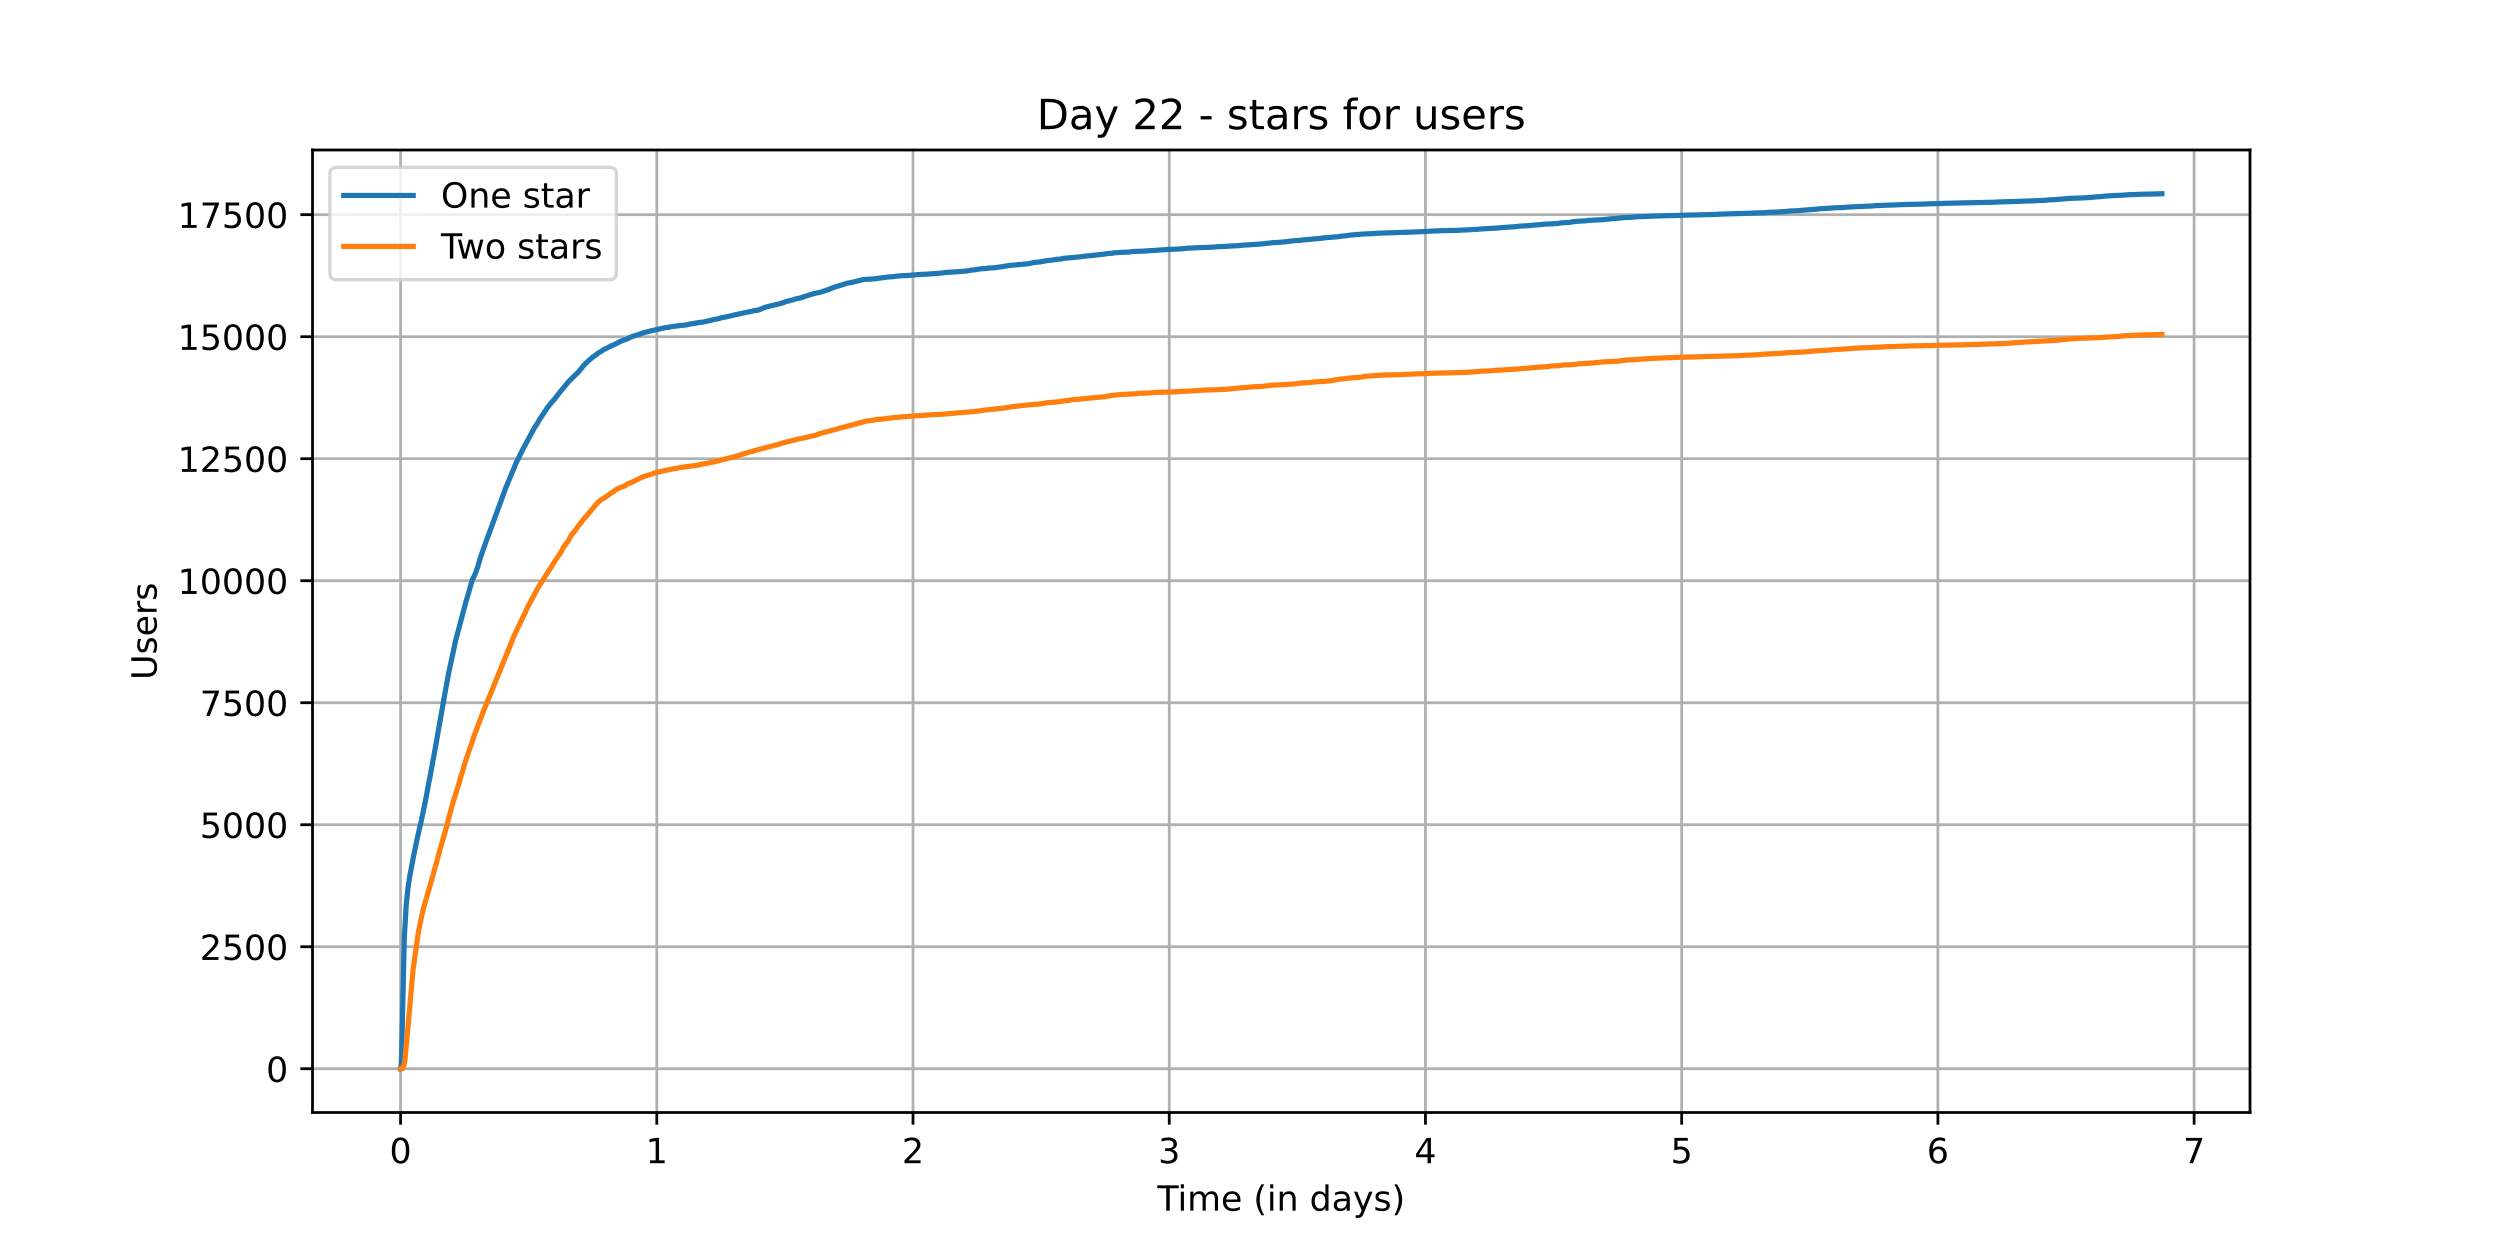 <?xml version="1.0" encoding="utf-8" standalone="no"?>
<!DOCTYPE svg PUBLIC "-//W3C//DTD SVG 1.1//EN"
  "http://www.w3.org/Graphics/SVG/1.1/DTD/svg11.dtd">
<!-- Created with matplotlib (https://matplotlib.org/) -->
<svg height="360pt" version="1.1" viewBox="0 0 720 360" width="720pt" xmlns="http://www.w3.org/2000/svg" xmlns:xlink="http://www.w3.org/1999/xlink">
 <defs>
  <style type="text/css">*{stroke-linecap:butt;stroke-linejoin:round;}</style>
 </defs>
 <g id="figure_1">
  <g id="patch_1">
   <path d="M 0 360 
L 720 360 
L 720 0 
L 0 0 
z
" style="fill:#ffffff;"/>
  </g>
  <g id="axes_1">
   <g id="patch_2">
    <path d="M 90 320.4 
L 648 320.4 
L 648 43.2 
L 90 43.2 
z
" style="fill:#ffffff;"/>
   </g>
   <g id="matplotlib.axis_1">
    <g id="xtick_1">
     <g id="line2d_1">
      <path clip-path="url(#p11984b4099)" d="M 115.364 320.4 
L 115.364 43.2 
" style="fill:none;stroke:#b0b0b0;stroke-linecap:square;stroke-width:0.8;"/>
     </g>
     <g id="line2d_2">
      <defs>
       <path d="M 0 0 
L 0 3.5 
" id="m7b2ae5c249" style="stroke:#000000;stroke-width:0.8;"/>
      </defs>
      <g>
       <use style="stroke:#000000;stroke-width:0.8;" x="115.364" xlink:href="#m7b2ae5c249" y="320.4"/>
      </g>
     </g>
     <g id="text_1">
      <!-- 0 -->
      <g transform="translate(112.182 334.998)scale(0.1 -0.1)">
       <defs>
        <path d="M 31.781 66.406 
Q 24.172 66.406 20.328 58.906 
Q 16.5 51.422 16.5 36.375 
Q 16.5 21.391 20.328 13.891 
Q 24.172 6.391 31.781 6.391 
Q 39.453 6.391 43.281 13.891 
Q 47.125 21.391 47.125 36.375 
Q 47.125 51.422 43.281 58.906 
Q 39.453 66.406 31.781 66.406 
z
M 31.781 74.219 
Q 44.047 74.219 50.516 64.516 
Q 56.984 54.828 56.984 36.375 
Q 56.984 17.969 50.516 8.266 
Q 44.047 -1.422 31.781 -1.422 
Q 19.531 -1.422 13.062 8.266 
Q 6.594 17.969 6.594 36.375 
Q 6.594 54.828 13.062 64.516 
Q 19.531 74.219 31.781 74.219 
z
" id="DejaVuSans-48"/>
       </defs>
       <use xlink:href="#DejaVuSans-48"/>
      </g>
     </g>
    </g>
    <g id="xtick_2">
     <g id="line2d_3">
      <path clip-path="url(#p11984b4099)" d="M 189.155 320.4 
L 189.155 43.2 
" style="fill:none;stroke:#b0b0b0;stroke-linecap:square;stroke-width:0.8;"/>
     </g>
     <g id="line2d_4">
      <g>
       <use style="stroke:#000000;stroke-width:0.8;" x="189.155" xlink:href="#m7b2ae5c249" y="320.4"/>
      </g>
     </g>
     <g id="text_2">
      <!-- 1 -->
      <g transform="translate(185.974 334.998)scale(0.1 -0.1)">
       <defs>
        <path d="M 12.406 8.297 
L 28.516 8.297 
L 28.516 63.922 
L 10.984 60.406 
L 10.984 69.391 
L 28.422 72.906 
L 38.281 72.906 
L 38.281 8.297 
L 54.391 8.297 
L 54.391 0 
L 12.406 0 
z
" id="DejaVuSans-49"/>
       </defs>
       <use xlink:href="#DejaVuSans-49"/>
      </g>
     </g>
    </g>
    <g id="xtick_3">
     <g id="line2d_5">
      <path clip-path="url(#p11984b4099)" d="M 262.946 320.4 
L 262.946 43.2 
" style="fill:none;stroke:#b0b0b0;stroke-linecap:square;stroke-width:0.8;"/>
     </g>
     <g id="line2d_6">
      <g>
       <use style="stroke:#000000;stroke-width:0.8;" x="262.946" xlink:href="#m7b2ae5c249" y="320.4"/>
      </g>
     </g>
     <g id="text_3">
      <!-- 2 -->
      <g transform="translate(259.765 334.998)scale(0.1 -0.1)">
       <defs>
        <path d="M 19.188 8.297 
L 53.609 8.297 
L 53.609 0 
L 7.328 0 
L 7.328 8.297 
Q 12.938 14.109 22.625 23.891 
Q 32.328 33.688 34.812 36.531 
Q 39.547 41.844 41.422 45.531 
Q 43.312 49.219 43.312 52.781 
Q 43.312 58.594 39.234 62.25 
Q 35.156 65.922 28.609 65.922 
Q 23.969 65.922 18.812 64.312 
Q 13.672 62.703 7.812 59.422 
L 7.812 69.391 
Q 13.766 71.781 18.938 73 
Q 24.125 74.219 28.422 74.219 
Q 39.75 74.219 46.484 68.547 
Q 53.219 62.891 53.219 53.422 
Q 53.219 48.922 51.531 44.891 
Q 49.859 40.875 45.406 35.406 
Q 44.188 33.984 37.641 27.219 
Q 31.109 20.453 19.188 8.297 
z
" id="DejaVuSans-50"/>
       </defs>
       <use xlink:href="#DejaVuSans-50"/>
      </g>
     </g>
    </g>
    <g id="xtick_4">
     <g id="line2d_7">
      <path clip-path="url(#p11984b4099)" d="M 336.738 320.4 
L 336.738 43.2 
" style="fill:none;stroke:#b0b0b0;stroke-linecap:square;stroke-width:0.8;"/>
     </g>
     <g id="line2d_8">
      <g>
       <use style="stroke:#000000;stroke-width:0.8;" x="336.738" xlink:href="#m7b2ae5c249" y="320.4"/>
      </g>
     </g>
     <g id="text_4">
      <!-- 3 -->
      <g transform="translate(333.556 334.998)scale(0.1 -0.1)">
       <defs>
        <path d="M 40.578 39.312 
Q 47.656 37.797 51.625 33 
Q 55.609 28.219 55.609 21.188 
Q 55.609 10.406 48.188 4.484 
Q 40.766 -1.422 27.094 -1.422 
Q 22.516 -1.422 17.656 -0.516 
Q 12.797 0.391 7.625 2.203 
L 7.625 11.719 
Q 11.719 9.328 16.594 8.109 
Q 21.484 6.891 26.812 6.891 
Q 36.078 6.891 40.938 10.547 
Q 45.797 14.203 45.797 21.188 
Q 45.797 27.641 41.281 31.266 
Q 36.766 34.906 28.719 34.906 
L 20.219 34.906 
L 20.219 43.016 
L 29.109 43.016 
Q 36.375 43.016 40.234 45.922 
Q 44.094 48.828 44.094 54.297 
Q 44.094 59.906 40.109 62.906 
Q 36.141 65.922 28.719 65.922 
Q 24.656 65.922 20.016 65.031 
Q 15.375 64.156 9.812 62.312 
L 9.812 71.094 
Q 15.438 72.656 20.344 73.438 
Q 25.25 74.219 29.594 74.219 
Q 40.828 74.219 47.359 69.109 
Q 53.906 64.016 53.906 55.328 
Q 53.906 49.266 50.438 45.094 
Q 46.969 40.922 40.578 39.312 
z
" id="DejaVuSans-51"/>
       </defs>
       <use xlink:href="#DejaVuSans-51"/>
      </g>
     </g>
    </g>
    <g id="xtick_5">
     <g id="line2d_9">
      <path clip-path="url(#p11984b4099)" d="M 410.529 320.4 
L 410.529 43.2 
" style="fill:none;stroke:#b0b0b0;stroke-linecap:square;stroke-width:0.8;"/>
     </g>
     <g id="line2d_10">
      <g>
       <use style="stroke:#000000;stroke-width:0.8;" x="410.529" xlink:href="#m7b2ae5c249" y="320.4"/>
      </g>
     </g>
     <g id="text_5">
      <!-- 4 -->
      <g transform="translate(407.348 334.998)scale(0.1 -0.1)">
       <defs>
        <path d="M 37.797 64.312 
L 12.891 25.391 
L 37.797 25.391 
z
M 35.203 72.906 
L 47.609 72.906 
L 47.609 25.391 
L 58.016 25.391 
L 58.016 17.188 
L 47.609 17.188 
L 47.609 0 
L 37.797 0 
L 37.797 17.188 
L 4.891 17.188 
L 4.891 26.703 
z
" id="DejaVuSans-52"/>
       </defs>
       <use xlink:href="#DejaVuSans-52"/>
      </g>
     </g>
    </g>
    <g id="xtick_6">
     <g id="line2d_11">
      <path clip-path="url(#p11984b4099)" d="M 484.32 320.4 
L 484.32 43.2 
" style="fill:none;stroke:#b0b0b0;stroke-linecap:square;stroke-width:0.8;"/>
     </g>
     <g id="line2d_12">
      <g>
       <use style="stroke:#000000;stroke-width:0.8;" x="484.32" xlink:href="#m7b2ae5c249" y="320.4"/>
      </g>
     </g>
     <g id="text_6">
      <!-- 5 -->
      <g transform="translate(481.139 334.998)scale(0.1 -0.1)">
       <defs>
        <path d="M 10.797 72.906 
L 49.516 72.906 
L 49.516 64.594 
L 19.828 64.594 
L 19.828 46.734 
Q 21.969 47.469 24.109 47.828 
Q 26.266 48.188 28.422 48.188 
Q 40.625 48.188 47.75 41.5 
Q 54.891 34.812 54.891 23.391 
Q 54.891 11.625 47.562 5.094 
Q 40.234 -1.422 26.906 -1.422 
Q 22.312 -1.422 17.547 -0.641 
Q 12.797 0.141 7.719 1.703 
L 7.719 11.625 
Q 12.109 9.234 16.797 8.062 
Q 21.484 6.891 26.703 6.891 
Q 35.156 6.891 40.078 11.328 
Q 45.016 15.766 45.016 23.391 
Q 45.016 31 40.078 35.438 
Q 35.156 39.891 26.703 39.891 
Q 22.75 39.891 18.812 39.016 
Q 14.891 38.141 10.797 36.281 
z
" id="DejaVuSans-53"/>
       </defs>
       <use xlink:href="#DejaVuSans-53"/>
      </g>
     </g>
    </g>
    <g id="xtick_7">
     <g id="line2d_13">
      <path clip-path="url(#p11984b4099)" d="M 558.112 320.4 
L 558.112 43.2 
" style="fill:none;stroke:#b0b0b0;stroke-linecap:square;stroke-width:0.8;"/>
     </g>
     <g id="line2d_14">
      <g>
       <use style="stroke:#000000;stroke-width:0.8;" x="558.112" xlink:href="#m7b2ae5c249" y="320.4"/>
      </g>
     </g>
     <g id="text_7">
      <!-- 6 -->
      <g transform="translate(554.93 334.998)scale(0.1 -0.1)">
       <defs>
        <path d="M 33.016 40.375 
Q 26.375 40.375 22.484 35.828 
Q 18.609 31.297 18.609 23.391 
Q 18.609 15.531 22.484 10.953 
Q 26.375 6.391 33.016 6.391 
Q 39.656 6.391 43.531 10.953 
Q 47.406 15.531 47.406 23.391 
Q 47.406 31.297 43.531 35.828 
Q 39.656 40.375 33.016 40.375 
z
M 52.594 71.297 
L 52.594 62.312 
Q 48.875 64.062 45.094 64.984 
Q 41.312 65.922 37.594 65.922 
Q 27.828 65.922 22.672 59.328 
Q 17.531 52.734 16.797 39.406 
Q 19.672 43.656 24.016 45.922 
Q 28.375 48.188 33.594 48.188 
Q 44.578 48.188 50.953 41.516 
Q 57.328 34.859 57.328 23.391 
Q 57.328 12.156 50.688 5.359 
Q 44.047 -1.422 33.016 -1.422 
Q 20.359 -1.422 13.672 8.266 
Q 6.984 17.969 6.984 36.375 
Q 6.984 53.656 15.188 63.938 
Q 23.391 74.219 37.203 74.219 
Q 40.922 74.219 44.703 73.484 
Q 48.484 72.75 52.594 71.297 
z
" id="DejaVuSans-54"/>
       </defs>
       <use xlink:href="#DejaVuSans-54"/>
      </g>
     </g>
    </g>
    <g id="xtick_8">
     <g id="line2d_15">
      <path clip-path="url(#p11984b4099)" d="M 631.903 320.4 
L 631.903 43.2 
" style="fill:none;stroke:#b0b0b0;stroke-linecap:square;stroke-width:0.8;"/>
     </g>
     <g id="line2d_16">
      <g>
       <use style="stroke:#000000;stroke-width:0.8;" x="631.903" xlink:href="#m7b2ae5c249" y="320.4"/>
      </g>
     </g>
     <g id="text_8">
      <!-- 7 -->
      <g transform="translate(628.722 334.998)scale(0.1 -0.1)">
       <defs>
        <path d="M 8.203 72.906 
L 55.078 72.906 
L 55.078 68.703 
L 28.609 0 
L 18.312 0 
L 43.219 64.594 
L 8.203 64.594 
z
" id="DejaVuSans-55"/>
       </defs>
       <use xlink:href="#DejaVuSans-55"/>
      </g>
     </g>
    </g>
    <g id="text_9">
     <!-- Time (in days) -->
     <g transform="translate(333.327 348.677)scale(0.1 -0.1)">
      <defs>
       <path d="M -0.297 72.906 
L 61.375 72.906 
L 61.375 64.594 
L 35.5 64.594 
L 35.5 0 
L 25.594 0 
L 25.594 64.594 
L -0.297 64.594 
z
" id="DejaVuSans-84"/>
       <path d="M 9.422 54.688 
L 18.406 54.688 
L 18.406 0 
L 9.422 0 
z
M 9.422 75.984 
L 18.406 75.984 
L 18.406 64.594 
L 9.422 64.594 
z
" id="DejaVuSans-105"/>
       <path d="M 52 44.188 
Q 55.375 50.25 60.062 53.125 
Q 64.75 56 71.094 56 
Q 79.641 56 84.281 50.016 
Q 88.922 44.047 88.922 33.016 
L 88.922 0 
L 79.891 0 
L 79.891 32.719 
Q 79.891 40.578 77.094 44.375 
Q 74.312 48.188 68.609 48.188 
Q 61.625 48.188 57.562 43.547 
Q 53.516 38.922 53.516 30.906 
L 53.516 0 
L 44.484 0 
L 44.484 32.719 
Q 44.484 40.625 41.703 44.406 
Q 38.922 48.188 33.109 48.188 
Q 26.219 48.188 22.156 43.531 
Q 18.109 38.875 18.109 30.906 
L 18.109 0 
L 9.078 0 
L 9.078 54.688 
L 18.109 54.688 
L 18.109 46.188 
Q 21.188 51.219 25.484 53.609 
Q 29.781 56 35.688 56 
Q 41.656 56 45.828 52.969 
Q 50 49.953 52 44.188 
z
" id="DejaVuSans-109"/>
       <path d="M 56.203 29.594 
L 56.203 25.203 
L 14.891 25.203 
Q 15.484 15.922 20.484 11.062 
Q 25.484 6.203 34.422 6.203 
Q 39.594 6.203 44.453 7.469 
Q 49.312 8.734 54.109 11.281 
L 54.109 2.781 
Q 49.266 0.734 44.188 -0.344 
Q 39.109 -1.422 33.891 -1.422 
Q 20.797 -1.422 13.156 6.188 
Q 5.516 13.812 5.516 26.812 
Q 5.516 40.234 12.766 48.109 
Q 20.016 56 32.328 56 
Q 43.359 56 49.781 48.891 
Q 56.203 41.797 56.203 29.594 
z
M 47.219 32.234 
Q 47.125 39.594 43.094 43.984 
Q 39.062 48.391 32.422 48.391 
Q 24.906 48.391 20.391 44.141 
Q 15.875 39.891 15.188 32.172 
z
" id="DejaVuSans-101"/>
       <path id="DejaVuSans-32"/>
       <path d="M 31 75.875 
Q 24.469 64.656 21.281 53.656 
Q 18.109 42.672 18.109 31.391 
Q 18.109 20.125 21.312 9.062 
Q 24.516 -2 31 -13.188 
L 23.188 -13.188 
Q 15.875 -1.703 12.234 9.375 
Q 8.594 20.453 8.594 31.391 
Q 8.594 42.281 12.203 53.312 
Q 15.828 64.359 23.188 75.875 
z
" id="DejaVuSans-40"/>
       <path d="M 54.891 33.016 
L 54.891 0 
L 45.906 0 
L 45.906 32.719 
Q 45.906 40.484 42.875 44.328 
Q 39.844 48.188 33.797 48.188 
Q 26.516 48.188 22.312 43.547 
Q 18.109 38.922 18.109 30.906 
L 18.109 0 
L 9.078 0 
L 9.078 54.688 
L 18.109 54.688 
L 18.109 46.188 
Q 21.344 51.125 25.703 53.562 
Q 30.078 56 35.797 56 
Q 45.219 56 50.047 50.172 
Q 54.891 44.344 54.891 33.016 
z
" id="DejaVuSans-110"/>
       <path d="M 45.406 46.391 
L 45.406 75.984 
L 54.391 75.984 
L 54.391 0 
L 45.406 0 
L 45.406 8.203 
Q 42.578 3.328 38.25 0.953 
Q 33.938 -1.422 27.875 -1.422 
Q 17.969 -1.422 11.734 6.484 
Q 5.516 14.406 5.516 27.297 
Q 5.516 40.188 11.734 48.094 
Q 17.969 56 27.875 56 
Q 33.938 56 38.25 53.625 
Q 42.578 51.266 45.406 46.391 
z
M 14.797 27.297 
Q 14.797 17.391 18.875 11.75 
Q 22.953 6.109 30.078 6.109 
Q 37.203 6.109 41.297 11.75 
Q 45.406 17.391 45.406 27.297 
Q 45.406 37.203 41.297 42.844 
Q 37.203 48.484 30.078 48.484 
Q 22.953 48.484 18.875 42.844 
Q 14.797 37.203 14.797 27.297 
z
" id="DejaVuSans-100"/>
       <path d="M 34.281 27.484 
Q 23.391 27.484 19.188 25 
Q 14.984 22.516 14.984 16.5 
Q 14.984 11.719 18.141 8.906 
Q 21.297 6.109 26.703 6.109 
Q 34.188 6.109 38.703 11.406 
Q 43.219 16.703 43.219 25.484 
L 43.219 27.484 
z
M 52.203 31.203 
L 52.203 0 
L 43.219 0 
L 43.219 8.297 
Q 40.141 3.328 35.547 0.953 
Q 30.953 -1.422 24.312 -1.422 
Q 15.922 -1.422 10.953 3.297 
Q 6 8.016 6 15.922 
Q 6 25.141 12.172 29.828 
Q 18.359 34.516 30.609 34.516 
L 43.219 34.516 
L 43.219 35.406 
Q 43.219 41.609 39.141 45 
Q 35.062 48.391 27.688 48.391 
Q 23 48.391 18.547 47.266 
Q 14.109 46.141 10.016 43.891 
L 10.016 52.203 
Q 14.938 54.109 19.578 55.047 
Q 24.219 56 28.609 56 
Q 40.484 56 46.344 49.844 
Q 52.203 43.703 52.203 31.203 
z
" id="DejaVuSans-97"/>
       <path d="M 32.172 -5.078 
Q 28.375 -14.844 24.75 -17.812 
Q 21.141 -20.797 15.094 -20.797 
L 7.906 -20.797 
L 7.906 -13.281 
L 13.188 -13.281 
Q 16.891 -13.281 18.938 -11.516 
Q 21 -9.766 23.484 -3.219 
L 25.094 0.875 
L 2.984 54.688 
L 12.5 54.688 
L 29.594 11.922 
L 46.688 54.688 
L 56.203 54.688 
z
" id="DejaVuSans-121"/>
       <path d="M 44.281 53.078 
L 44.281 44.578 
Q 40.484 46.531 36.375 47.5 
Q 32.281 48.484 27.875 48.484 
Q 21.188 48.484 17.844 46.438 
Q 14.5 44.391 14.5 40.281 
Q 14.5 37.156 16.891 35.375 
Q 19.281 33.594 26.516 31.984 
L 29.594 31.297 
Q 39.156 29.25 43.188 25.516 
Q 47.219 21.781 47.219 15.094 
Q 47.219 7.469 41.188 3.016 
Q 35.156 -1.422 24.609 -1.422 
Q 20.219 -1.422 15.453 -0.562 
Q 10.688 0.297 5.422 2 
L 5.422 11.281 
Q 10.406 8.688 15.234 7.391 
Q 20.062 6.109 24.812 6.109 
Q 31.156 6.109 34.562 8.281 
Q 37.984 10.453 37.984 14.406 
Q 37.984 18.062 35.516 20.016 
Q 33.062 21.969 24.703 23.781 
L 21.578 24.516 
Q 13.234 26.266 9.516 29.906 
Q 5.812 33.547 5.812 39.891 
Q 5.812 47.609 11.281 51.797 
Q 16.75 56 26.812 56 
Q 31.781 56 36.172 55.266 
Q 40.578 54.547 44.281 53.078 
z
" id="DejaVuSans-115"/>
       <path d="M 8.016 75.875 
L 15.828 75.875 
Q 23.141 64.359 26.781 53.312 
Q 30.422 42.281 30.422 31.391 
Q 30.422 20.453 26.781 9.375 
Q 23.141 -1.703 15.828 -13.188 
L 8.016 -13.188 
Q 14.5 -2 17.703 9.062 
Q 20.906 20.125 20.906 31.391 
Q 20.906 42.672 17.703 53.656 
Q 14.5 64.656 8.016 75.875 
z
" id="DejaVuSans-41"/>
      </defs>
      <use xlink:href="#DejaVuSans-84"/>
      <use x="57.959" xlink:href="#DejaVuSans-105"/>
      <use x="85.742" xlink:href="#DejaVuSans-109"/>
      <use x="183.154" xlink:href="#DejaVuSans-101"/>
      <use x="244.678" xlink:href="#DejaVuSans-32"/>
      <use x="276.465" xlink:href="#DejaVuSans-40"/>
      <use x="315.479" xlink:href="#DejaVuSans-105"/>
      <use x="343.262" xlink:href="#DejaVuSans-110"/>
      <use x="406.641" xlink:href="#DejaVuSans-32"/>
      <use x="438.428" xlink:href="#DejaVuSans-100"/>
      <use x="501.904" xlink:href="#DejaVuSans-97"/>
      <use x="563.184" xlink:href="#DejaVuSans-121"/>
      <use x="622.363" xlink:href="#DejaVuSans-115"/>
      <use x="674.463" xlink:href="#DejaVuSans-41"/>
     </g>
    </g>
   </g>
   <g id="matplotlib.axis_2">
    <g id="ytick_1">
     <g id="line2d_17">
      <path clip-path="url(#p11984b4099)" d="M 90 307.8 
L 648 307.8 
" style="fill:none;stroke:#b0b0b0;stroke-linecap:square;stroke-width:0.8;"/>
     </g>
     <g id="line2d_18">
      <defs>
       <path d="M 0 0 
L -3.5 0 
" id="mbd5fa43d8a" style="stroke:#000000;stroke-width:0.8;"/>
      </defs>
      <g>
       <use style="stroke:#000000;stroke-width:0.8;" x="90" xlink:href="#mbd5fa43d8a" y="307.8"/>
      </g>
     </g>
     <g id="text_10">
      <!-- 0 -->
      <g transform="translate(76.638 311.599)scale(0.1 -0.1)">
       <use xlink:href="#DejaVuSans-48"/>
      </g>
     </g>
    </g>
    <g id="ytick_2">
     <g id="line2d_19">
      <path clip-path="url(#p11984b4099)" d="M 90 272.661 
L 648 272.661 
" style="fill:none;stroke:#b0b0b0;stroke-linecap:square;stroke-width:0.8;"/>
     </g>
     <g id="line2d_20">
      <g>
       <use style="stroke:#000000;stroke-width:0.8;" x="90" xlink:href="#mbd5fa43d8a" y="272.661"/>
      </g>
     </g>
     <g id="text_11">
      <!-- 2500 -->
      <g transform="translate(57.55 276.461)scale(0.1 -0.1)">
       <use xlink:href="#DejaVuSans-50"/>
       <use x="63.623" xlink:href="#DejaVuSans-53"/>
       <use x="127.246" xlink:href="#DejaVuSans-48"/>
       <use x="190.869" xlink:href="#DejaVuSans-48"/>
      </g>
     </g>
    </g>
    <g id="ytick_3">
     <g id="line2d_21">
      <path clip-path="url(#p11984b4099)" d="M 90 237.523 
L 648 237.523 
" style="fill:none;stroke:#b0b0b0;stroke-linecap:square;stroke-width:0.8;"/>
     </g>
     <g id="line2d_22">
      <g>
       <use style="stroke:#000000;stroke-width:0.8;" x="90" xlink:href="#mbd5fa43d8a" y="237.523"/>
      </g>
     </g>
     <g id="text_12">
      <!-- 5000 -->
      <g transform="translate(57.55 241.322)scale(0.1 -0.1)">
       <use xlink:href="#DejaVuSans-53"/>
       <use x="63.623" xlink:href="#DejaVuSans-48"/>
       <use x="127.246" xlink:href="#DejaVuSans-48"/>
       <use x="190.869" xlink:href="#DejaVuSans-48"/>
      </g>
     </g>
    </g>
    <g id="ytick_4">
     <g id="line2d_23">
      <path clip-path="url(#p11984b4099)" d="M 90 202.384 
L 648 202.384 
" style="fill:none;stroke:#b0b0b0;stroke-linecap:square;stroke-width:0.8;"/>
     </g>
     <g id="line2d_24">
      <g>
       <use style="stroke:#000000;stroke-width:0.8;" x="90" xlink:href="#mbd5fa43d8a" y="202.384"/>
      </g>
     </g>
     <g id="text_13">
      <!-- 7500 -->
      <g transform="translate(57.55 206.183)scale(0.1 -0.1)">
       <use xlink:href="#DejaVuSans-55"/>
       <use x="63.623" xlink:href="#DejaVuSans-53"/>
       <use x="127.246" xlink:href="#DejaVuSans-48"/>
       <use x="190.869" xlink:href="#DejaVuSans-48"/>
      </g>
     </g>
    </g>
    <g id="ytick_5">
     <g id="line2d_25">
      <path clip-path="url(#p11984b4099)" d="M 90 167.246 
L 648 167.246 
" style="fill:none;stroke:#b0b0b0;stroke-linecap:square;stroke-width:0.8;"/>
     </g>
     <g id="line2d_26">
      <g>
       <use style="stroke:#000000;stroke-width:0.8;" x="90" xlink:href="#mbd5fa43d8a" y="167.246"/>
      </g>
     </g>
     <g id="text_14">
      <!-- 10000 -->
      <g transform="translate(51.188 171.045)scale(0.1 -0.1)">
       <use xlink:href="#DejaVuSans-49"/>
       <use x="63.623" xlink:href="#DejaVuSans-48"/>
       <use x="127.246" xlink:href="#DejaVuSans-48"/>
       <use x="190.869" xlink:href="#DejaVuSans-48"/>
       <use x="254.492" xlink:href="#DejaVuSans-48"/>
      </g>
     </g>
    </g>
    <g id="ytick_6">
     <g id="line2d_27">
      <path clip-path="url(#p11984b4099)" d="M 90 132.107 
L 648 132.107 
" style="fill:none;stroke:#b0b0b0;stroke-linecap:square;stroke-width:0.8;"/>
     </g>
     <g id="line2d_28">
      <g>
       <use style="stroke:#000000;stroke-width:0.8;" x="90" xlink:href="#mbd5fa43d8a" y="132.107"/>
      </g>
     </g>
     <g id="text_15">
      <!-- 12500 -->
      <g transform="translate(51.188 135.906)scale(0.1 -0.1)">
       <use xlink:href="#DejaVuSans-49"/>
       <use x="63.623" xlink:href="#DejaVuSans-50"/>
       <use x="127.246" xlink:href="#DejaVuSans-53"/>
       <use x="190.869" xlink:href="#DejaVuSans-48"/>
       <use x="254.492" xlink:href="#DejaVuSans-48"/>
      </g>
     </g>
    </g>
    <g id="ytick_7">
     <g id="line2d_29">
      <path clip-path="url(#p11984b4099)" d="M 90 96.968 
L 648 96.968 
" style="fill:none;stroke:#b0b0b0;stroke-linecap:square;stroke-width:0.8;"/>
     </g>
     <g id="line2d_30">
      <g>
       <use style="stroke:#000000;stroke-width:0.8;" x="90" xlink:href="#mbd5fa43d8a" y="96.968"/>
      </g>
     </g>
     <g id="text_16">
      <!-- 15000 -->
      <g transform="translate(51.188 100.768)scale(0.1 -0.1)">
       <use xlink:href="#DejaVuSans-49"/>
       <use x="63.623" xlink:href="#DejaVuSans-53"/>
       <use x="127.246" xlink:href="#DejaVuSans-48"/>
       <use x="190.869" xlink:href="#DejaVuSans-48"/>
       <use x="254.492" xlink:href="#DejaVuSans-48"/>
      </g>
     </g>
    </g>
    <g id="ytick_8">
     <g id="line2d_31">
      <path clip-path="url(#p11984b4099)" d="M 90 61.83 
L 648 61.83 
" style="fill:none;stroke:#b0b0b0;stroke-linecap:square;stroke-width:0.8;"/>
     </g>
     <g id="line2d_32">
      <g>
       <use style="stroke:#000000;stroke-width:0.8;" x="90" xlink:href="#mbd5fa43d8a" y="61.83"/>
      </g>
     </g>
     <g id="text_17">
      <!-- 17500 -->
      <g transform="translate(51.188 65.629)scale(0.1 -0.1)">
       <use xlink:href="#DejaVuSans-49"/>
       <use x="63.623" xlink:href="#DejaVuSans-55"/>
       <use x="127.246" xlink:href="#DejaVuSans-53"/>
       <use x="190.869" xlink:href="#DejaVuSans-48"/>
       <use x="254.492" xlink:href="#DejaVuSans-48"/>
      </g>
     </g>
    </g>
    <g id="text_18">
     <!-- Users -->
     <g transform="translate(45.108 195.801)rotate(-90)scale(0.1 -0.1)">
      <defs>
       <path d="M 8.688 72.906 
L 18.609 72.906 
L 18.609 28.609 
Q 18.609 16.891 22.844 11.734 
Q 27.094 6.594 36.625 6.594 
Q 46.094 6.594 50.344 11.734 
Q 54.594 16.891 54.594 28.609 
L 54.594 72.906 
L 64.5 72.906 
L 64.5 27.391 
Q 64.5 13.141 57.438 5.859 
Q 50.391 -1.422 36.625 -1.422 
Q 22.797 -1.422 15.734 5.859 
Q 8.688 13.141 8.688 27.391 
z
" id="DejaVuSans-85"/>
       <path d="M 41.109 46.297 
Q 39.594 47.172 37.812 47.578 
Q 36.031 48 33.891 48 
Q 26.266 48 22.188 43.047 
Q 18.109 38.094 18.109 28.812 
L 18.109 0 
L 9.078 0 
L 9.078 54.688 
L 18.109 54.688 
L 18.109 46.188 
Q 20.953 51.172 25.484 53.578 
Q 30.031 56 36.531 56 
Q 37.453 56 38.578 55.875 
Q 39.703 55.766 41.062 55.516 
z
" id="DejaVuSans-114"/>
      </defs>
      <use xlink:href="#DejaVuSans-85"/>
      <use x="73.193" xlink:href="#DejaVuSans-115"/>
      <use x="125.293" xlink:href="#DejaVuSans-101"/>
      <use x="186.816" xlink:href="#DejaVuSans-114"/>
      <use x="227.93" xlink:href="#DejaVuSans-115"/>
     </g>
    </g>
   </g>
   <g id="line2d_33">
    <path clip-path="url(#p11984b4099)" d="M 115.364 307.8 
L 115.47 307.8 
L 115.521 307.631 
L 115.674 303.527 
L 116.435 270.174 
L 116.994 260.63 
L 117.501 255.725 
L 118.06 252.042 
L 118.263 251.044 
L 119.177 246.195 
L 120.345 240.643 
L 121.259 236.694 
L 121.92 233.531 
L 122.631 230.172 
L 123.545 225.154 
L 123.748 224.226 
L 124.51 220.066 
L 124.916 217.944 
L 128.116 199.826 
L 129.182 193.965 
L 129.435 192.798 
L 131.264 184.323 
L 134.209 173.247 
L 134.767 171.392 
L 135.986 167.119 
L 136.748 165.503 
L 136.901 165.193 
L 137.358 163.886 
L 137.611 163.198 
L 138.119 161.399 
L 138.475 160.232 
L 139.947 156.072 
L 140.454 154.68 
L 140.759 153.879 
L 145.685 140.442 
L 145.939 139.823 
L 147.412 136.296 
L 147.767 135.438 
L 148.682 133.217 
L 148.986 132.627 
L 150.561 129.436 
L 153.964 123.112 
L 154.167 122.83 
L 154.675 122.043 
L 154.929 121.692 
L 155.336 120.877 
L 157.113 118.234 
L 157.672 117.363 
L 158.84 115.929 
L 159.703 114.931 
L 159.856 114.749 
L 161.634 112.443 
L 161.837 112.261 
L 162.091 111.895 
L 162.345 111.642 
L 162.803 111.066 
L 163.107 110.701 
L 163.615 110.068 
L 163.768 109.899 
L 164.276 109.365 
L 164.58 109.14 
L 164.835 108.817 
L 164.987 108.663 
L 166.003 107.693 
L 166.257 107.51 
L 167.679 105.795 
L 168.035 105.303 
L 168.289 105.05 
L 168.746 104.572 
L 169 104.39 
L 169.356 104.01 
L 169.915 103.546 
L 170.169 103.307 
L 170.778 102.773 
L 171.641 102.239 
L 171.845 102.028 
L 172.201 101.747 
L 172.403 101.621 
L 173.775 100.777 
L 173.978 100.651 
L 176.265 99.498 
L 176.417 99.428 
L 176.721 99.288 
L 176.975 99.217 
L 177.433 98.95 
L 177.687 98.894 
L 178.042 98.655 
L 178.195 98.599 
L 178.448 98.388 
L 178.753 98.304 
L 179.058 98.177 
L 179.312 98.079 
L 180.531 97.643 
L 181.04 97.362 
L 181.293 97.264 
L 181.598 97.137 
L 182.614 96.743 
L 182.817 96.659 
L 183.172 96.575 
L 183.427 96.476 
L 183.832 96.378 
L 185.204 95.9 
L 185.406 95.802 
L 188.656 95.015 
L 188.961 94.944 
L 189.164 94.902 
L 189.621 94.804 
L 191.602 94.368 
L 192.312 94.284 
L 192.617 94.228 
L 193.176 94.129 
L 194.09 93.989 
L 195.004 93.89 
L 195.36 93.806 
L 196.375 93.708 
L 196.985 93.651 
L 197.696 93.567 
L 198.001 93.497 
L 198.305 93.398 
L 199.371 93.216 
L 199.981 93.131 
L 200.285 93.061 
L 200.844 92.977 
L 201.098 92.906 
L 201.809 92.808 
L 202.266 92.794 
L 202.774 92.696 
L 205.262 92.105 
L 205.668 92.035 
L 205.922 91.951 
L 206.582 91.852 
L 206.989 91.754 
L 207.294 91.684 
L 207.497 91.585 
L 207.903 91.515 
L 208.157 91.431 
L 208.868 91.332 
L 211.713 90.657 
L 212.173 90.559 
L 213.583 90.264 
L 213.938 90.166 
L 214.446 90.067 
L 215.969 89.758 
L 216.477 89.66 
L 216.883 89.547 
L 217.188 89.463 
L 217.442 89.421 
L 218.305 89.322 
L 218.914 89.097 
L 219.625 88.816 
L 219.828 88.704 
L 220.539 88.437 
L 223.535 87.706 
L 224.043 87.607 
L 224.5 87.467 
L 224.805 87.383 
L 225.16 87.284 
L 225.515 87.186 
L 226.582 86.792 
L 226.887 86.736 
L 227.292 86.666 
L 227.648 86.511 
L 228.206 86.413 
L 228.918 86.146 
L 230.593 85.78 
L 230.949 85.682 
L 231.66 85.415 
L 234.048 84.656 
L 234.251 84.571 
L 235.825 84.248 
L 236.334 84.15 
L 238.162 83.531 
L 238.823 83.292 
L 239.077 83.194 
L 239.839 82.871 
L 240.397 82.674 
L 243.396 81.76 
L 243.598 81.662 
L 243.954 81.578 
L 244.31 81.493 
L 245.072 81.395 
L 248.679 80.495 
L 250.509 80.397 
L 251.016 80.369 
L 252.083 80.271 
L 252.845 80.172 
L 253.454 80.074 
L 254.115 80.003 
L 254.826 79.905 
L 255.639 79.793 
L 257.112 79.694 
L 257.925 79.582 
L 258.89 79.483 
L 259.55 79.413 
L 261.835 79.315 
L 262.547 79.23 
L 263.866 79.132 
L 264.171 79.09 
L 266.101 78.991 
L 266.558 78.977 
L 268.031 78.879 
L 268.589 78.837 
L 269.808 78.738 
L 270.316 78.71 
L 271.433 78.612 
L 272.398 78.457 
L 274.277 78.359 
L 274.785 78.331 
L 276.105 78.232 
L 276.765 78.162 
L 278.339 78.064 
L 279.609 77.825 
L 280.473 77.726 
L 281.082 77.67 
L 281.437 77.572 
L 282.352 77.431 
L 283.722 77.333 
L 284.179 77.319 
L 284.484 77.22 
L 285.043 77.178 
L 286.82 77.08 
L 287.937 76.883 
L 288.953 76.785 
L 289.461 76.63 
L 290.324 76.532 
L 291.238 76.391 
L 292.812 76.293 
L 293.167 76.223 
L 294.386 76.124 
L 295.098 76.04 
L 296.164 75.956 
L 296.52 75.885 
L 298.094 75.548 
L 299.414 75.464 
L 299.821 75.337 
L 300.582 75.239 
L 301.852 75 
L 303.07 74.901 
L 304.239 74.691 
L 305.559 74.606 
L 306.067 74.438 
L 307.032 74.339 
L 307.642 74.283 
L 308.861 74.199 
L 309.166 74.156 
L 309.928 74.058 
L 311.096 73.96 
L 311.909 73.847 
L 312.823 73.749 
L 313.128 73.693 
L 314.551 73.594 
L 315.364 73.482 
L 316.176 73.383 
L 316.786 73.327 
L 317.751 73.229 
L 318.869 73.032 
L 320.291 72.934 
L 320.697 72.835 
L 322.069 72.737 
L 322.679 72.681 
L 325.168 72.596 
L 325.473 72.554 
L 326.133 72.456 
L 326.692 72.414 
L 329.587 72.315 
L 330.196 72.259 
L 331.618 72.161 
L 332.075 72.146 
L 333.599 72.048 
L 333.853 72.006 
L 335.68 71.908 
L 336.29 71.851 
L 338.778 71.753 
L 339.337 71.711 
L 341.013 71.612 
L 341.876 71.486 
L 344.212 71.387 
L 344.821 71.331 
L 348.072 71.247 
L 348.326 71.219 
L 350.001 71.134 
L 350.357 71.064 
L 353.101 70.966 
L 353.811 70.881 
L 356.097 70.783 
L 356.604 70.755 
L 357.519 70.657 
L 358.128 70.6 
L 359.956 70.502 
L 360.565 70.446 
L 362.139 70.347 
L 362.749 70.291 
L 363.917 70.193 
L 364.12 70.151 
L 364.78 70.08 
L 365.847 69.982 
L 366.557 69.898 
L 368.336 69.799 
L 368.995 69.729 
L 370.367 69.631 
L 370.671 69.574 
L 371.432 69.476 
L 372.194 69.378 
L 372.854 69.307 
L 374.48 69.209 
L 375.19 69.125 
L 376.054 69.026 
L 376.562 68.998 
L 377.526 68.9 
L 378.187 68.829 
L 379.101 68.731 
L 379.609 68.703 
L 380.726 68.605 
L 381.64 68.464 
L 383.113 68.366 
L 383.774 68.295 
L 385.197 68.197 
L 386.214 68.028 
L 387.229 67.93 
L 387.788 67.888 
L 388.296 67.789 
L 389.058 67.691 
L 390.277 67.593 
L 390.938 67.522 
L 392.41 67.424 
L 393.02 67.368 
L 395.51 67.269 
L 396.119 67.213 
L 398.303 67.115 
L 398.811 67.087 
L 402.366 66.988 
L 402.619 66.96 
L 406.124 66.862 
L 406.631 66.834 
L 409.069 66.735 
L 409.577 66.707 
L 411.608 66.609 
L 412.166 66.566 
L 414.705 66.468 
L 415.214 66.44 
L 419.834 66.342 
L 420.444 66.285 
L 422.983 66.187 
L 423.542 66.145 
L 425.472 66.046 
L 426.132 65.976 
L 427.503 65.878 
L 428.011 65.85 
L 430.143 65.751 
L 430.753 65.695 
L 432.227 65.597 
L 432.48 65.554 
L 433.851 65.456 
L 434.41 65.414 
L 435.984 65.316 
L 436.644 65.245 
L 437.457 65.147 
L 438.015 65.105 
L 439.996 65.006 
L 440.555 64.964 
L 441.417 64.866 
L 441.722 64.824 
L 443.246 64.739 
L 443.5 64.697 
L 444.262 64.613 
L 444.567 64.571 
L 446.852 64.472 
L 447.411 64.43 
L 448.681 64.36 
L 448.935 64.289 
L 449.544 64.205 
L 449.799 64.163 
L 451.982 64.065 
L 452.287 64.008 
L 452.744 63.924 
L 453.1 63.84 
L 454.218 63.741 
L 454.776 63.699 
L 456.554 63.601 
L 457.316 63.502 
L 458.738 63.404 
L 459.246 63.376 
L 461.582 63.277 
L 461.835 63.235 
L 462.749 63.151 
L 463.004 63.123 
L 463.867 63.024 
L 464.374 62.996 
L 465.441 62.898 
L 466 62.856 
L 466.862 62.757 
L 467.574 62.673 
L 469.858 62.575 
L 470.519 62.504 
L 471.839 62.406 
L 472.297 62.392 
L 475.038 62.294 
L 475.597 62.251 
L 478.797 62.153 
L 479.254 62.139 
L 483.672 62.041 
L 484.282 61.984 
L 489.157 61.886 
L 489.665 61.858 
L 494.286 61.76 
L 494.896 61.703 
L 497.13 61.605 
L 497.587 61.591 
L 501.295 61.492 
L 501.752 61.478 
L 505.003 61.38 
L 505.308 61.338 
L 508.66 61.239 
L 509.422 61.141 
L 512.317 61.043 
L 512.622 61.001 
L 514.602 60.902 
L 515.466 60.776 
L 517.853 60.677 
L 518.462 60.621 
L 519.376 60.523 
L 519.884 60.495 
L 521.255 60.396 
L 521.56 60.354 
L 523.033 60.256 
L 523.897 60.129 
L 526.029 60.031 
L 526.639 59.974 
L 527.908 59.904 
L 528.112 59.862 
L 530.854 59.764 
L 531.514 59.693 
L 533.191 59.595 
L 533.698 59.567 
L 536.136 59.468 
L 536.695 59.426 
L 539.183 59.328 
L 539.894 59.244 
L 542.23 59.145 
L 542.738 59.117 
L 545.887 59.019 
L 546.446 58.977 
L 549.595 58.878 
L 550.052 58.864 
L 554.521 58.766 
L 555.131 58.709 
L 559.295 58.611 
L 559.854 58.569 
L 563.613 58.471 
L 564.07 58.456 
L 569.047 58.358 
L 569.504 58.344 
L 574.278 58.246 
L 574.887 58.189 
L 578.138 58.091 
L 578.646 58.063 
L 582.252 57.965 
L 582.811 57.922 
L 586.315 57.824 
L 586.925 57.768 
L 589.211 57.683 
L 589.566 57.599 
L 591.699 57.501 
L 592.359 57.43 
L 593.832 57.332 
L 594.391 57.29 
L 595.406 57.191 
L 596.067 57.121 
L 599.624 57.023 
L 600.233 56.967 
L 601.859 56.882 
L 602.063 56.84 
L 603.333 56.742 
L 603.586 56.7 
L 605.264 56.601 
L 606.077 56.489 
L 607.653 56.39 
L 608.211 56.348 
L 610.345 56.25 
L 610.802 56.236 
L 612.275 56.137 
L 612.885 56.081 
L 615.781 55.983 
L 616.034 55.955 
L 620.757 55.856 
L 621.214 55.842 
L 622.636 55.8 
L 622.636 55.8 
" style="fill:none;stroke:#1f77b4;stroke-linecap:square;stroke-width:1.5;"/>
   </g>
   <g id="line2d_34">
    <path clip-path="url(#p11984b4099)" d="M 115.364 307.8 
L 115.927 307.73 
L 116.384 306.619 
L 116.639 305.256 
L 118.975 279.155 
L 120.497 268.473 
L 121.259 264.706 
L 121.615 263.062 
L 121.971 261.529 
L 124.408 253.082 
L 124.713 252.112 
L 125.018 250.847 
L 125.83 248.008 
L 126.389 245.872 
L 128.674 237.86 
L 129.283 235.457 
L 129.892 233.236 
L 130.299 231.634 
L 132.33 225.224 
L 132.635 223.875 
L 132.888 223.214 
L 133.295 221.865 
L 134.209 218.787 
L 134.463 218.042 
L 136.037 213.488 
L 136.139 213.235 
L 136.443 212.195 
L 139.287 204.675 
L 139.49 204.141 
L 139.744 203.565 
L 140.709 201.189 
L 140.963 200.585 
L 145.939 188.329 
L 146.091 188.034 
L 146.548 186.839 
L 147.412 184.787 
L 147.665 184 
L 147.869 183.55 
L 148.478 182.172 
L 148.884 181.357 
L 150.204 178.588 
L 151.069 176.747 
L 151.272 176.466 
L 151.627 175.482 
L 155.234 168.764 
L 155.386 168.595 
L 157.57 165.109 
L 157.672 164.969 
L 160.11 161.16 
L 161.735 158.728 
L 162.04 158.067 
L 162.447 157.351 
L 162.599 157.21 
L 162.701 157.098 
L 162.955 156.662 
L 163.565 155.889 
L 163.818 155.481 
L 164.58 154.048 
L 165.088 153.513 
L 165.748 152.6 
L 166.053 152.22 
L 166.918 151.012 
L 167.984 149.662 
L 168.746 148.749 
L 169.051 148.453 
L 169.864 147.47 
L 170.118 147.203 
L 171.438 145.558 
L 171.794 145.136 
L 172.353 144.546 
L 172.506 144.434 
L 172.911 144.054 
L 174.74 142.944 
L 175.248 142.55 
L 176.366 141.749 
L 176.823 141.51 
L 177.483 140.934 
L 178.55 140.47 
L 179.312 140.161 
L 179.515 140.062 
L 179.973 139.964 
L 180.43 139.584 
L 180.785 139.331 
L 181.293 139.163 
L 181.598 139.078 
L 182.005 138.882 
L 183.934 137.926 
L 184.341 137.701 
L 184.544 137.603 
L 184.746 137.504 
L 185.458 137.237 
L 188.098 136.394 
L 188.758 136.155 
L 191.653 135.466 
L 192.211 135.382 
L 192.617 135.284 
L 194.09 134.988 
L 194.7 134.918 
L 194.953 134.848 
L 196.325 134.581 
L 196.985 134.496 
L 197.289 134.426 
L 198.406 134.356 
L 198.661 134.272 
L 199.423 134.173 
L 200.235 134.089 
L 200.54 134.019 
L 201.2 133.92 
L 201.504 133.808 
L 202.926 133.527 
L 203.688 133.428 
L 205.567 133.021 
L 206.075 132.922 
L 211.611 131.489 
L 212.017 131.404 
L 212.173 131.334 
L 216.173 130.097 
L 216.781 130.013 
L 217.238 129.774 
L 224.449 127.904 
L 224.754 127.834 
L 225.16 127.623 
L 225.617 127.525 
L 230.39 126.33 
L 230.949 126.232 
L 231.305 126.162 
L 231.812 126.063 
L 232.067 125.993 
L 234.555 125.403 
L 235.013 125.318 
L 235.724 125.023 
L 235.927 124.939 
L 236.537 124.728 
L 236.994 124.629 
L 237.4 124.517 
L 237.908 124.419 
L 238.213 124.306 
L 248.882 121.439 
L 249.186 121.341 
L 250.152 121.186 
L 250.965 121.088 
L 251.219 121.045 
L 251.779 120.961 
L 252.134 120.877 
L 252.845 120.792 
L 253.912 120.694 
L 254.572 120.624 
L 255.232 120.539 
L 255.537 120.497 
L 256.554 120.399 
L 256.807 120.329 
L 257.62 120.23 
L 257.874 120.202 
L 259.449 120.118 
L 259.753 120.047 
L 261.429 119.949 
L 261.937 119.921 
L 262.952 119.823 
L 263.612 119.752 
L 265.491 119.654 
L 266 119.626 
L 267.015 119.527 
L 267.523 119.499 
L 268.996 119.401 
L 269.453 119.387 
L 271.687 119.288 
L 272.398 119.204 
L 273.464 119.106 
L 273.972 119.078 
L 275.14 118.979 
L 275.445 118.937 
L 276.613 118.839 
L 277.12 118.811 
L 278.339 118.712 
L 278.949 118.656 
L 280.269 118.572 
L 280.625 118.487 
L 281.386 118.389 
L 281.945 118.347 
L 282.707 118.248 
L 283.722 118.08 
L 285.144 117.981 
L 285.449 117.925 
L 286.312 117.799 
L 287.328 117.7 
L 288.039 117.616 
L 289.258 117.517 
L 290.476 117.293 
L 291.035 117.194 
L 291.847 117.082 
L 292.914 116.997 
L 293.167 116.969 
L 293.726 116.871 
L 293.981 116.843 
L 294.996 116.744 
L 295.758 116.646 
L 296.977 116.548 
L 297.637 116.477 
L 299.16 116.379 
L 300.125 116.224 
L 300.683 116.154 
L 300.938 116.084 
L 301.445 115.985 
L 302.055 115.929 
L 303.579 115.831 
L 304.187 115.775 
L 305.153 115.676 
L 305.407 115.606 
L 306.067 115.522 
L 306.321 115.451 
L 307.032 115.367 
L 307.947 115.297 
L 308.201 115.212 
L 309.064 115.086 
L 310.639 114.987 
L 310.944 114.917 
L 312.163 114.819 
L 312.773 114.763 
L 313.941 114.664 
L 314.246 114.608 
L 315.516 114.51 
L 316.176 114.439 
L 317.396 114.341 
L 318.005 114.285 
L 318.412 114.2 
L 318.767 114.116 
L 319.732 113.961 
L 320.444 113.863 
L 321.154 113.779 
L 322.323 113.68 
L 322.882 113.638 
L 324.659 113.54 
L 325.219 113.498 
L 327.199 113.399 
L 328.064 113.273 
L 330.857 113.188 
L 331.11 113.16 
L 332.024 113.062 
L 332.532 113.034 
L 336.087 112.935 
L 336.595 112.907 
L 339.134 112.809 
L 339.794 112.739 
L 342.232 112.64 
L 342.739 112.612 
L 344.212 112.514 
L 344.821 112.457 
L 346.497 112.359 
L 347.006 112.331 
L 350.459 112.233 
L 350.966 112.204 
L 353.304 112.106 
L 354.015 112.022 
L 355.081 111.923 
L 355.843 111.825 
L 356.96 111.741 
L 357.264 111.684 
L 357.772 111.656 
L 359.499 111.558 
L 359.803 111.488 
L 361.175 111.389 
L 361.682 111.361 
L 363.714 111.263 
L 364.526 111.15 
L 365.491 111.052 
L 366.202 110.968 
L 367.522 110.869 
L 368.081 110.827 
L 370.823 110.729 
L 371.585 110.63 
L 373.261 110.532 
L 374.073 110.419 
L 374.785 110.321 
L 375.089 110.265 
L 377.425 110.166 
L 377.832 110.068 
L 379.101 109.97 
L 379.66 109.928 
L 381.539 109.829 
L 382.148 109.773 
L 382.961 109.675 
L 383.622 109.604 
L 384.029 109.506 
L 384.283 109.464 
L 384.892 109.365 
L 386.061 109.154 
L 387.432 109.056 
L 388.347 108.916 
L 389.616 108.817 
L 389.921 108.775 
L 391.343 108.677 
L 392.156 108.564 
L 392.664 108.48 
L 392.969 108.424 
L 393.63 108.353 
L 394.799 108.255 
L 395.256 108.241 
L 396.069 108.142 
L 396.526 108.128 
L 398.455 108.03 
L 398.71 108.002 
L 403.331 107.904 
L 403.94 107.847 
L 406.631 107.749 
L 407.19 107.707 
L 410.237 107.608 
L 410.694 107.594 
L 413.081 107.496 
L 413.588 107.468 
L 417.854 107.369 
L 418.362 107.341 
L 422.12 107.243 
L 422.628 107.215 
L 424.202 107.116 
L 424.76 107.074 
L 425.877 106.976 
L 426.538 106.906 
L 428.873 106.807 
L 429.382 106.779 
L 430.398 106.681 
L 430.906 106.653 
L 432.582 106.554 
L 433.089 106.526 
L 434.511 106.428 
L 435.07 106.386 
L 436.949 106.287 
L 437.609 106.217 
L 439.031 106.118 
L 439.691 106.048 
L 440.96 105.95 
L 441.672 105.865 
L 442.687 105.767 
L 443.246 105.725 
L 445.278 105.627 
L 446.04 105.528 
L 446.65 105.43 
L 447.157 105.402 
L 449.088 105.303 
L 450.154 105.121 
L 452.541 105.036 
L 452.796 105.008 
L 453.913 104.924 
L 454.268 104.839 
L 454.979 104.755 
L 457.265 104.657 
L 457.519 104.629 
L 458.586 104.53 
L 459.246 104.46 
L 460.515 104.362 
L 461.277 104.263 
L 462.851 104.165 
L 463.409 104.123 
L 465.898 104.024 
L 466.862 103.87 
L 467.879 103.771 
L 468.641 103.673 
L 470.925 103.574 
L 471.28 103.504 
L 471.789 103.476 
L 473.769 103.378 
L 474.48 103.293 
L 476.612 103.195 
L 477.07 103.181 
L 478.999 103.083 
L 479.457 103.068 
L 481.996 102.97 
L 482.555 102.928 
L 486.567 102.83 
L 487.024 102.815 
L 490.376 102.717 
L 490.884 102.689 
L 494.795 102.591 
L 495.252 102.577 
L 499.263 102.478 
L 499.721 102.464 
L 502.006 102.366 
L 502.615 102.309 
L 505.156 102.211 
L 505.613 102.197 
L 507.085 102.099 
L 507.847 102 
L 510.082 101.902 
L 510.336 101.86 
L 512.977 101.761 
L 513.688 101.677 
L 514.704 101.593 
L 515.009 101.55 
L 517.853 101.452 
L 518.361 101.424 
L 520.189 101.326 
L 520.9 101.241 
L 521.763 101.143 
L 522.322 101.101 
L 523.744 101.002 
L 524.303 100.96 
L 526.588 100.862 
L 526.893 100.82 
L 527.908 100.721 
L 528.67 100.623 
L 531.209 100.524 
L 531.464 100.496 
L 532.784 100.398 
L 533.343 100.356 
L 534.816 100.257 
L 535.375 100.215 
L 538.015 100.117 
L 538.472 100.103 
L 540.504 100.004 
L 540.961 99.99 
L 542.485 99.892 
L 542.992 99.864 
L 546.192 99.779 
L 546.446 99.751 
L 549.493 99.653 
L 550.001 99.625 
L 555.791 99.526 
L 556.248 99.512 
L 559.702 99.414 
L 560.159 99.4 
L 565.593 99.302 
L 566.101 99.273 
L 570.316 99.175 
L 570.926 99.119 
L 574.43 99.02 
L 574.938 98.992 
L 578.189 98.894 
L 578.443 98.866 
L 579.153 98.782 
L 580.83 98.683 
L 581.287 98.669 
L 582.557 98.571 
L 583.167 98.514 
L 584.995 98.416 
L 585.503 98.388 
L 587.534 98.29 
L 587.738 98.233 
L 589.871 98.135 
L 590.378 98.107 
L 592.308 98.008 
L 592.512 97.966 
L 593.477 97.868 
L 594.239 97.77 
L 595.559 97.671 
L 596.22 97.601 
L 598.151 97.502 
L 598.405 97.46 
L 601.453 97.362 
L 601.961 97.334 
L 604.857 97.235 
L 605.467 97.179 
L 606.992 97.081 
L 607.601 97.025 
L 609.786 96.926 
L 610.396 96.87 
L 611.259 96.772 
L 611.92 96.701 
L 613.748 96.603 
L 614.256 96.575 
L 616.644 96.476 
L 617.152 96.448 
L 622.179 96.35 
L 622.636 96.336 
L 622.636 96.336 
" style="fill:none;stroke:#ff7f0e;stroke-linecap:square;stroke-width:1.5;"/>
   </g>
   <g id="patch_3">
    <path d="M 90 320.4 
L 90 43.2 
" style="fill:none;stroke:#000000;stroke-linecap:square;stroke-linejoin:miter;stroke-width:0.8;"/>
   </g>
   <g id="patch_4">
    <path d="M 648 320.4 
L 648 43.2 
" style="fill:none;stroke:#000000;stroke-linecap:square;stroke-linejoin:miter;stroke-width:0.8;"/>
   </g>
   <g id="patch_5">
    <path d="M 90 320.4 
L 648 320.4 
" style="fill:none;stroke:#000000;stroke-linecap:square;stroke-linejoin:miter;stroke-width:0.8;"/>
   </g>
   <g id="patch_6">
    <path d="M 90 43.2 
L 648 43.2 
" style="fill:none;stroke:#000000;stroke-linecap:square;stroke-linejoin:miter;stroke-width:0.8;"/>
   </g>
   <g id="text_19">
    <!-- Day 22 - stars for users -->
    <g transform="translate(298.609 37.2)scale(0.12 -0.12)">
     <defs>
      <path d="M 19.672 64.797 
L 19.672 8.109 
L 31.594 8.109 
Q 46.688 8.109 53.688 14.938 
Q 60.688 21.781 60.688 36.531 
Q 60.688 51.172 53.688 57.984 
Q 46.688 64.797 31.594 64.797 
z
M 9.812 72.906 
L 30.078 72.906 
Q 51.266 72.906 61.172 64.094 
Q 71.094 55.281 71.094 36.531 
Q 71.094 17.672 61.125 8.828 
Q 51.172 0 30.078 0 
L 9.812 0 
z
" id="DejaVuSans-68"/>
      <path d="M 4.891 31.391 
L 31.203 31.391 
L 31.203 23.391 
L 4.891 23.391 
z
" id="DejaVuSans-45"/>
      <path d="M 18.312 70.219 
L 18.312 54.688 
L 36.812 54.688 
L 36.812 47.703 
L 18.312 47.703 
L 18.312 18.016 
Q 18.312 11.328 20.141 9.422 
Q 21.969 7.516 27.594 7.516 
L 36.812 7.516 
L 36.812 0 
L 27.594 0 
Q 17.188 0 13.234 3.875 
Q 9.281 7.766 9.281 18.016 
L 9.281 47.703 
L 2.688 47.703 
L 2.688 54.688 
L 9.281 54.688 
L 9.281 70.219 
z
" id="DejaVuSans-116"/>
      <path d="M 37.109 75.984 
L 37.109 68.5 
L 28.516 68.5 
Q 23.688 68.5 21.797 66.547 
Q 19.922 64.594 19.922 59.516 
L 19.922 54.688 
L 34.719 54.688 
L 34.719 47.703 
L 19.922 47.703 
L 19.922 0 
L 10.891 0 
L 10.891 47.703 
L 2.297 47.703 
L 2.297 54.688 
L 10.891 54.688 
L 10.891 58.5 
Q 10.891 67.625 15.141 71.797 
Q 19.391 75.984 28.609 75.984 
z
" id="DejaVuSans-102"/>
      <path d="M 30.609 48.391 
Q 23.391 48.391 19.188 42.75 
Q 14.984 37.109 14.984 27.297 
Q 14.984 17.484 19.156 11.844 
Q 23.344 6.203 30.609 6.203 
Q 37.797 6.203 41.984 11.859 
Q 46.188 17.531 46.188 27.297 
Q 46.188 37.016 41.984 42.703 
Q 37.797 48.391 30.609 48.391 
z
M 30.609 56 
Q 42.328 56 49.016 48.375 
Q 55.719 40.766 55.719 27.297 
Q 55.719 13.875 49.016 6.219 
Q 42.328 -1.422 30.609 -1.422 
Q 18.844 -1.422 12.172 6.219 
Q 5.516 13.875 5.516 27.297 
Q 5.516 40.766 12.172 48.375 
Q 18.844 56 30.609 56 
z
" id="DejaVuSans-111"/>
      <path d="M 8.5 21.578 
L 8.5 54.688 
L 17.484 54.688 
L 17.484 21.922 
Q 17.484 14.156 20.5 10.266 
Q 23.531 6.391 29.594 6.391 
Q 36.859 6.391 41.078 11.031 
Q 45.312 15.672 45.312 23.688 
L 45.312 54.688 
L 54.297 54.688 
L 54.297 0 
L 45.312 0 
L 45.312 8.406 
Q 42.047 3.422 37.719 1 
Q 33.406 -1.422 27.688 -1.422 
Q 18.266 -1.422 13.375 4.438 
Q 8.5 10.297 8.5 21.578 
z
M 31.109 56 
z
" id="DejaVuSans-117"/>
     </defs>
     <use xlink:href="#DejaVuSans-68"/>
     <use x="77.002" xlink:href="#DejaVuSans-97"/>
     <use x="138.281" xlink:href="#DejaVuSans-121"/>
     <use x="197.461" xlink:href="#DejaVuSans-32"/>
     <use x="229.248" xlink:href="#DejaVuSans-50"/>
     <use x="292.871" xlink:href="#DejaVuSans-50"/>
     <use x="356.494" xlink:href="#DejaVuSans-32"/>
     <use x="388.281" xlink:href="#DejaVuSans-45"/>
     <use x="424.365" xlink:href="#DejaVuSans-32"/>
     <use x="456.152" xlink:href="#DejaVuSans-115"/>
     <use x="508.252" xlink:href="#DejaVuSans-116"/>
     <use x="547.461" xlink:href="#DejaVuSans-97"/>
     <use x="608.74" xlink:href="#DejaVuSans-114"/>
     <use x="649.854" xlink:href="#DejaVuSans-115"/>
     <use x="701.953" xlink:href="#DejaVuSans-32"/>
     <use x="733.74" xlink:href="#DejaVuSans-102"/>
     <use x="768.945" xlink:href="#DejaVuSans-111"/>
     <use x="830.127" xlink:href="#DejaVuSans-114"/>
     <use x="871.24" xlink:href="#DejaVuSans-32"/>
     <use x="903.027" xlink:href="#DejaVuSans-117"/>
     <use x="966.406" xlink:href="#DejaVuSans-115"/>
     <use x="1018.506" xlink:href="#DejaVuSans-101"/>
     <use x="1080.029" xlink:href="#DejaVuSans-114"/>
     <use x="1121.143" xlink:href="#DejaVuSans-115"/>
    </g>
   </g>
   <g id="legend_1">
    <g id="patch_7">
     <path d="M 97 80.556 
L 175.511 80.556 
Q 177.511 80.556 177.511 78.556 
L 177.511 50.2 
Q 177.511 48.2 175.511 48.2 
L 97 48.2 
Q 95 48.2 95 50.2 
L 95 78.556 
Q 95 80.556 97 80.556 
z
" style="fill:#ffffff;opacity:0.8;stroke:#cccccc;stroke-linejoin:miter;"/>
    </g>
    <g id="line2d_35">
     <path d="M 99 56.298 
L 119 56.298 
" style="fill:none;stroke:#1f77b4;stroke-linecap:square;stroke-width:1.5;"/>
    </g>
    <g id="line2d_36"/>
    <g id="text_20">
     <!-- One star -->
     <g transform="translate(127 59.798)scale(0.1 -0.1)">
      <defs>
       <path d="M 39.406 66.219 
Q 28.656 66.219 22.328 58.203 
Q 16.016 50.203 16.016 36.375 
Q 16.016 22.609 22.328 14.594 
Q 28.656 6.594 39.406 6.594 
Q 50.141 6.594 56.422 14.594 
Q 62.703 22.609 62.703 36.375 
Q 62.703 50.203 56.422 58.203 
Q 50.141 66.219 39.406 66.219 
z
M 39.406 74.219 
Q 54.734 74.219 63.906 63.938 
Q 73.094 53.656 73.094 36.375 
Q 73.094 19.141 63.906 8.859 
Q 54.734 -1.422 39.406 -1.422 
Q 24.031 -1.422 14.812 8.828 
Q 5.609 19.094 5.609 36.375 
Q 5.609 53.656 14.812 63.938 
Q 24.031 74.219 39.406 74.219 
z
" id="DejaVuSans-79"/>
      </defs>
      <use xlink:href="#DejaVuSans-79"/>
      <use x="78.711" xlink:href="#DejaVuSans-110"/>
      <use x="142.09" xlink:href="#DejaVuSans-101"/>
      <use x="203.613" xlink:href="#DejaVuSans-32"/>
      <use x="235.4" xlink:href="#DejaVuSans-115"/>
      <use x="287.5" xlink:href="#DejaVuSans-116"/>
      <use x="326.709" xlink:href="#DejaVuSans-97"/>
      <use x="387.988" xlink:href="#DejaVuSans-114"/>
     </g>
    </g>
    <g id="line2d_37">
     <path d="M 99 70.977 
L 119 70.977 
" style="fill:none;stroke:#ff7f0e;stroke-linecap:square;stroke-width:1.5;"/>
    </g>
    <g id="line2d_38"/>
    <g id="text_21">
     <!-- Two stars -->
     <g transform="translate(127 74.477)scale(0.1 -0.1)">
      <defs>
       <path d="M 4.203 54.688 
L 13.188 54.688 
L 24.422 12.016 
L 35.594 54.688 
L 46.188 54.688 
L 57.422 12.016 
L 68.609 54.688 
L 77.594 54.688 
L 63.281 0 
L 52.688 0 
L 40.922 44.828 
L 29.109 0 
L 18.5 0 
z
" id="DejaVuSans-119"/>
      </defs>
      <use xlink:href="#DejaVuSans-84"/>
      <use x="44.584" xlink:href="#DejaVuSans-119"/>
      <use x="126.371" xlink:href="#DejaVuSans-111"/>
      <use x="187.553" xlink:href="#DejaVuSans-32"/>
      <use x="219.34" xlink:href="#DejaVuSans-115"/>
      <use x="271.439" xlink:href="#DejaVuSans-116"/>
      <use x="310.648" xlink:href="#DejaVuSans-97"/>
      <use x="371.928" xlink:href="#DejaVuSans-114"/>
      <use x="413.041" xlink:href="#DejaVuSans-115"/>
     </g>
    </g>
   </g>
  </g>
 </g>
 <defs>
  <clipPath id="p11984b4099">
   <rect height="277.2" width="558" x="90" y="43.2"/>
  </clipPath>
 </defs>
</svg>
